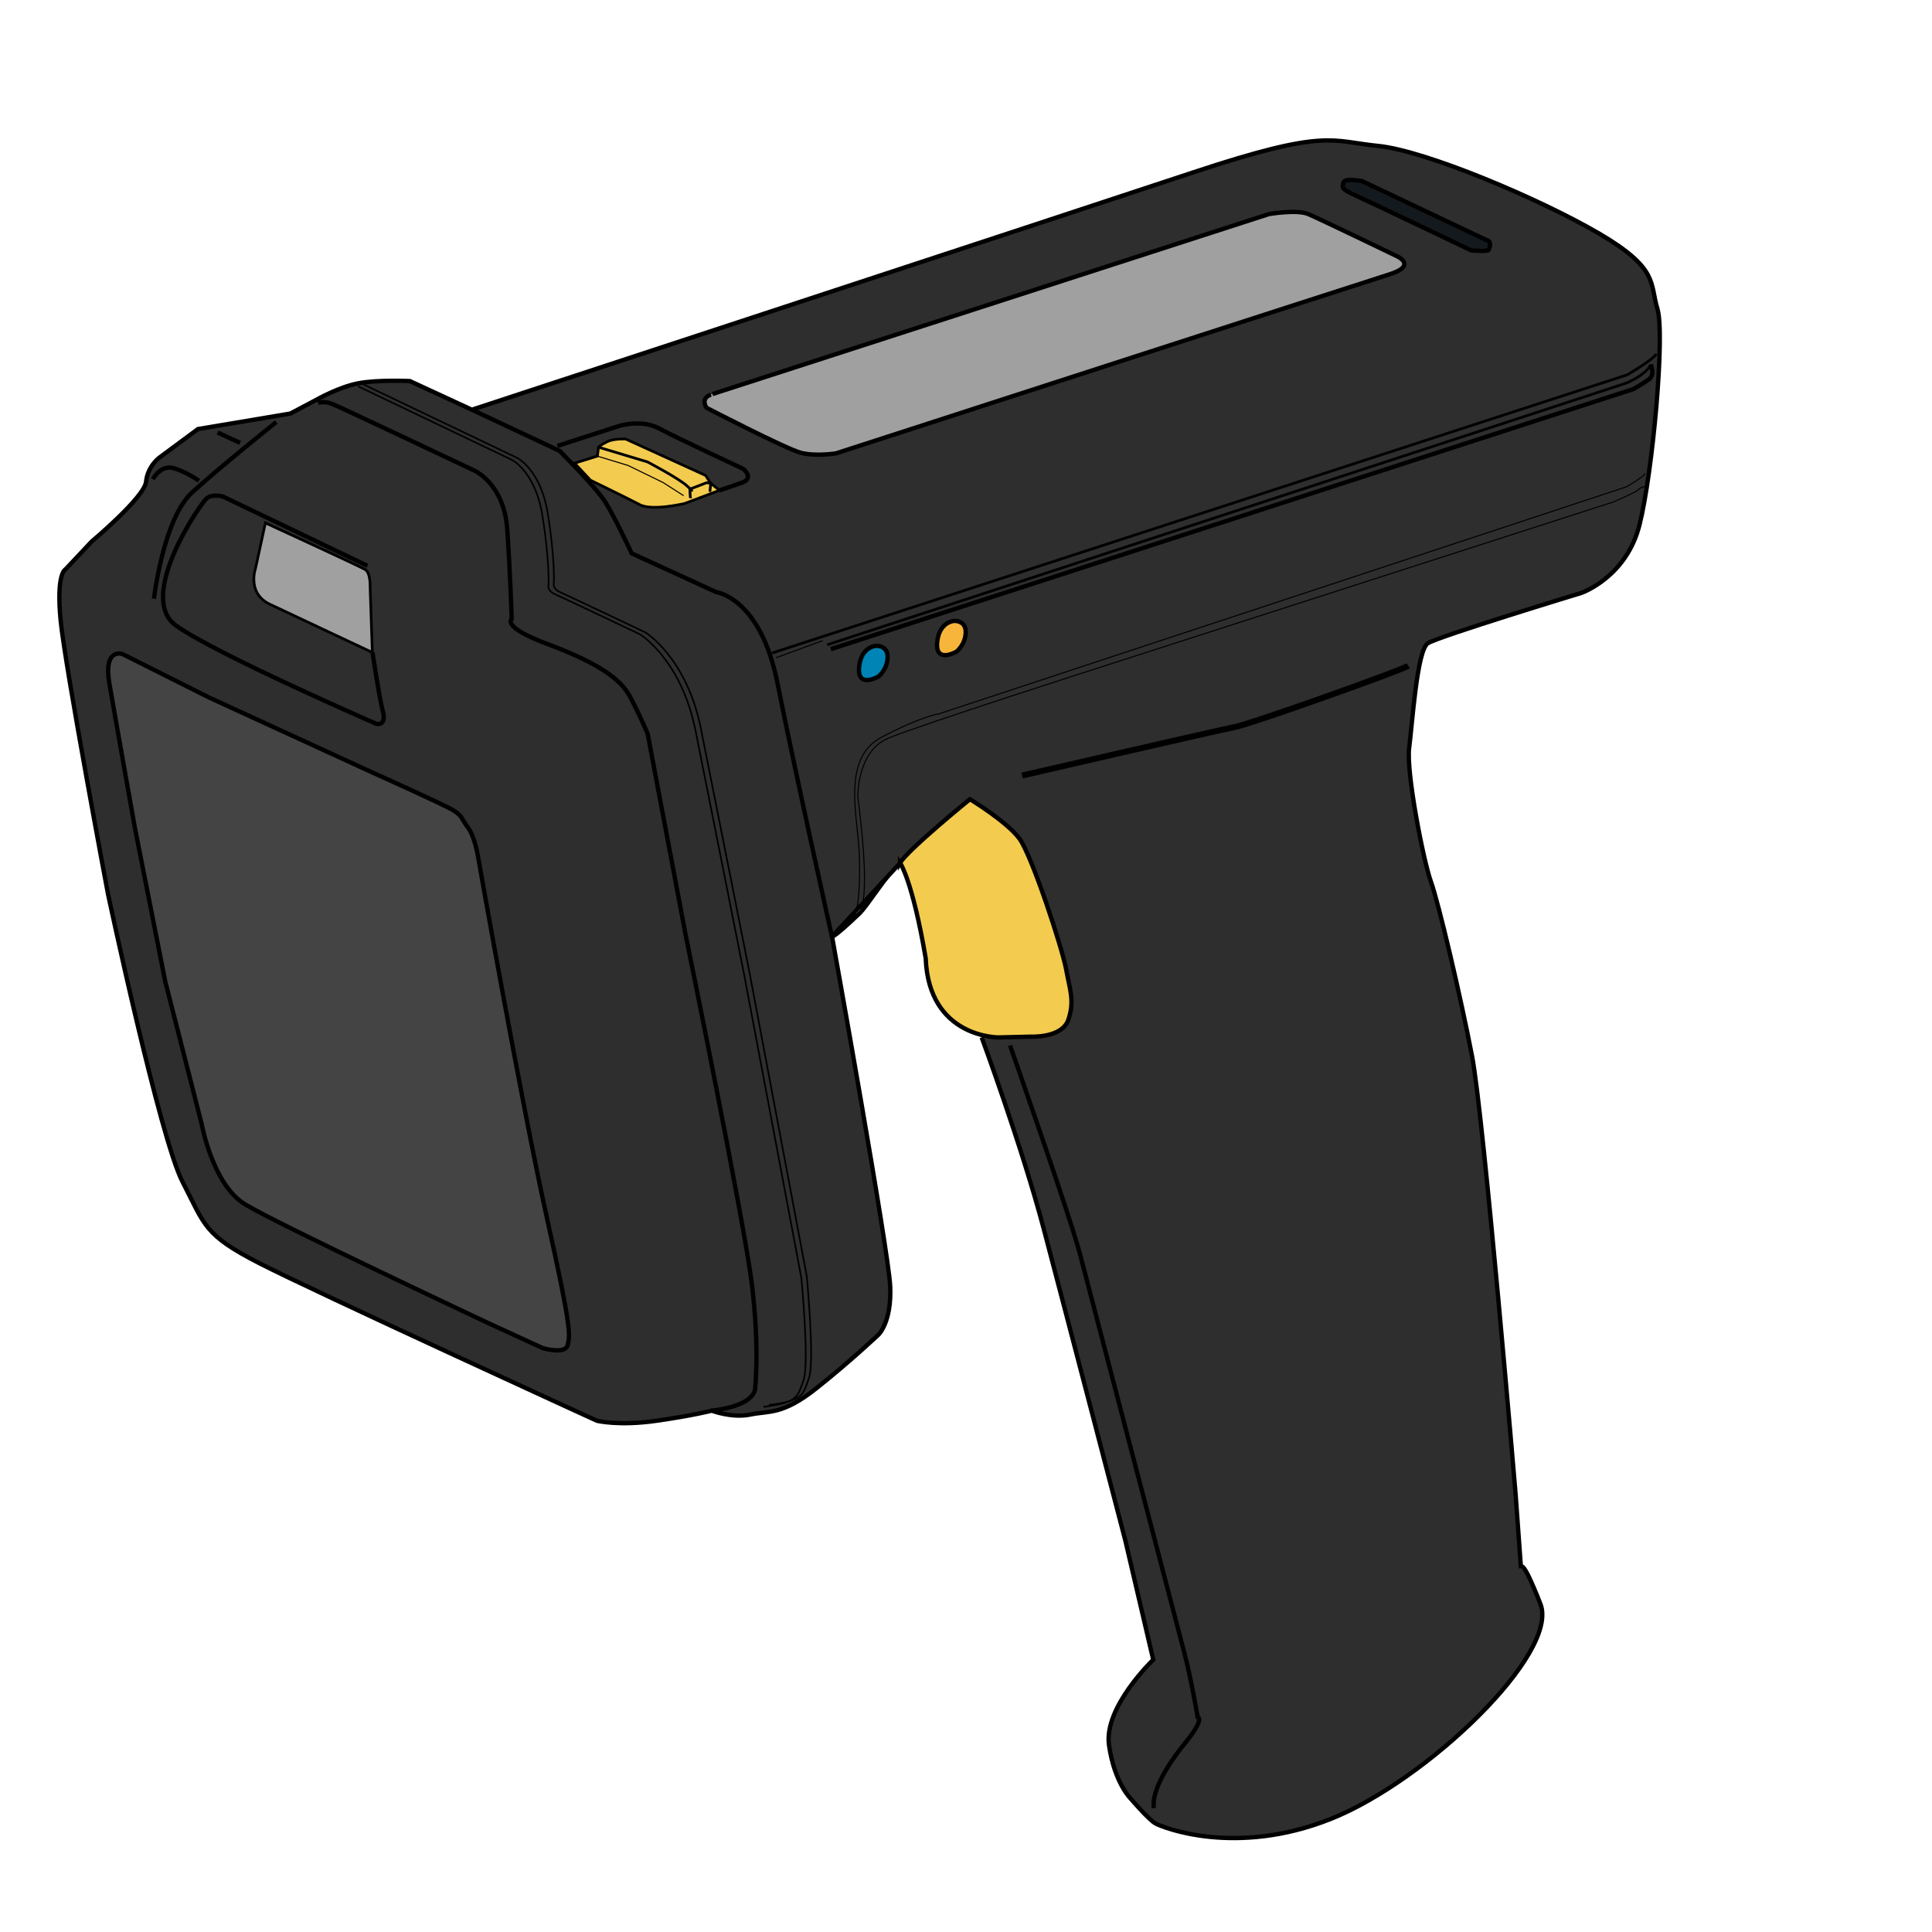 <?xml version="1.0" encoding="UTF-8" standalone="no"?>
<!-- Created with Inkscape (http://www.inkscape.org/) -->

<svg
   width="8.759mm"
   height="8.759mm"
   viewBox="0 0 8.759 8.759"
   version="1.1"
   id="svg2557"
   inkscape:version="1.3.2 (091e20ef0f, 2023-11-25)"
   sodipodi:docname="TSL-1128-neutral-icon.svg"
   xmlns:inkscape="http://www.inkscape.org/namespaces/inkscape"
   xmlns:sodipodi="http://sodipodi.sourceforge.net/DTD/sodipodi-0.dtd"
   xmlns="http://www.w3.org/2000/svg"
   xmlns:svg="http://www.w3.org/2000/svg">
  <sodipodi:namedview
     id="namedview2559"
     pagecolor="#505050"
     bordercolor="#ffffff"
     borderopacity="1"
     inkscape:pageshadow="0"
     inkscape:pageopacity="0"
     inkscape:pagecheckerboard="1"
     inkscape:document-units="mm"
     showgrid="false"
     fit-margin-top="0"
     fit-margin-left="0"
     fit-margin-right="0"
     fit-margin-bottom="0"
     inkscape:zoom="14.170864"
     inkscape:cx="15.9835"
     inkscape:cy="16.054067"
     inkscape:window-width="1920"
     inkscape:window-height="1011"
     inkscape:window-x="0"
     inkscape:window-y="0"
     inkscape:window-maximized="1"
     inkscape:current-layer="layer1"
     inkscape:showpageshadow="0"
     inkscape:deskcolor="#505050" />
  <defs
     id="defs2554" />
  <g
     inkscape:label="Layer 1"
     inkscape:groupmode="layer"
     id="layer1"
     transform="translate(-100.817,-144.332)">
    <g
       id="g7602"
       transform="matrix(0.436,0,0,0.436,54.014,97.957)">
      <path
         inkscape:connector-curvature="0"
         id="path7676"
         d="m 115.997,116.103 c 0,0 0.007,0.026 0.281,-0.235 0.188,-0.18 0.599,-1.056 1.736,-1.475 1.138,-0.419 1.694,-0.589 1.694,-0.589 l 0.008,-0.008"
         style="fill:none;stroke:#000000;stroke-width:0.045px;stroke-linecap:butt;stroke-linejoin:miter;stroke-opacity:1"
         sodipodi:nodetypes="csscc" />
      <path
         inkscape:connector-curvature="0"
         id="path7682"
         d="m 117.554,117.152 c 0,0 0.42,1.138 0.646,1.993 0.226,0.855 0.847,3.235 0.847,3.235 l 0.291,1.243 c 0,0 -0.516,0.492 -0.46,0.888 0.057,0.395 0.226,0.557 0.226,0.557 0,0 0.186,0.218 0.258,0.258 0.073,0.04 0.831,0.347 1.823,-0.048 0.992,-0.395 2.38,-1.719 2.179,-2.235 -0.202,-0.516 -0.202,-0.371 -0.202,-0.371 l -0.057,-0.783 c 0,0 -0.331,-3.913 -0.452,-4.543 -0.121,-0.629 -0.347,-1.589 -0.428,-1.815 -0.081,-0.226 -0.258,-1.146 -0.226,-1.388 0.032,-0.242 0.081,-1.017 0.194,-1.089 0.113,-0.073 1.597,-0.524 1.597,-0.524 0,0 0.468,-0.161 0.605,-0.71 0.137,-0.549 0.266,-1.977 0.186,-2.243 -0.081,-0.266 0.016,-0.419 -0.605,-0.783 -0.621,-0.363 -1.807,-0.863 -2.299,-0.912 -0.492,-0.048 -0.533,-0.186 -1.92,0.274 -1.388,0.46 -7.504,2.469 -7.504,2.469 l -0.645,-0.298 c 0,0 -0.339,-0.016 -0.541,0.024 -0.202,0.04 -0.428,0.169 -0.428,0.169 l -0.274,0.145 -0.96,0.161 -0.403,0.298 c 0,0 -0.121,0.089 -0.137,0.25 -0.016,0.161 -0.565,0.621 -0.565,0.621 l -0.274,0.291 c 0,0 -0.097,0.04 -0.049,0.533 0.049,0.492 0.492,2.84 0.492,2.84 0,0 0.541,2.542 0.775,2.994 0.234,0.452 0.218,0.549 0.799,0.847 0.581,0.298 3.51,1.638 3.51,1.638 0,0 0.226,0.057 0.621,0 0.395,-0.057 0.573,-0.105 0.573,-0.105 0,0 0.21,0.081 0.404,0.04 0.194,-0.04 0.331,0.008 0.686,-0.274 0.355,-0.282 0.645,-0.557 0.645,-0.557 0,0 0.137,-0.129 0.121,-0.5 -0.016,-0.371 -0.605,-3.639 -0.605,-3.639 0.237,-0.255 0.75,-0.81 0.71,-0.766"
         style="fill:#2e2e2e;fill-opacity:1;stroke:#000000;stroke-width:0.045px;stroke-linecap:butt;stroke-linejoin:miter;stroke-opacity:1"
         sodipodi:nodetypes="csccscsssccsssscsscssccsccccsccccsscscsccccc" />
      <path
         inkscape:connector-curvature="0"
         id="path7686"
         d="m 109.444,118.055 c 0,0 0.113,0.625 0.448,0.831 0.335,0.206 2.554,1.247 2.554,1.247 l 0.545,0.25 c 0,0 0.234,0.069 0.258,-0.032 0.024,-0.101 0.048,-0.137 -0.214,-1.315 -0.262,-1.178 -0.718,-3.764 -0.718,-3.764 0,0 -0.032,-0.206 -0.105,-0.303 -0.073,-0.097 -0.057,-0.121 -0.157,-0.181 -0.101,-0.061 -0.811,-0.379 -0.811,-0.379 l -1.723,-0.791 -0.9,-0.452 c 0,0 -0.202,-0.073 -0.137,0.307 0.065,0.379 0.266,1.505 0.266,1.505 l 0.315,1.594 z"
         style="fill:#dadada;fill-opacity:0.13;stroke:#000000;stroke-width:0.045px;stroke-linecap:butt;stroke-linejoin:miter;stroke-opacity:1" />
      <path
         inkscape:connector-curvature="0"
         id="path7690"
         d="m 111.218,113.149 -0.023,-0.679 c 0,0 0.006,-0.148 -0.051,-0.183 -0.057,-0.034 -1.038,-0.485 -1.038,-0.485 l -0.103,0.474 c 0,0 -0.091,0.257 0.148,0.371 0.24,0.114 1.067,0.502 1.067,0.502 z"
         style="fill:#dadada;fill-opacity:0.66;stroke:#000000;stroke-width:0.028;stroke-linecap:butt;stroke-linejoin:miter;stroke-miterlimit:4;stroke-dasharray:none;stroke-opacity:1" />
      <path
         inkscape:connector-curvature="0"
         id="path7692"
         d="m 111.167,112.248 -1.5,-0.719 c 0,0 -0.108,-0.034 -0.171,0.017 -0.063,0.051 -0.736,1.027 -0.319,1.324 0.416,0.297 2.082,1.021 2.082,1.021 0,0 0.108,0.029 0.069,-0.126 -0.04,-0.154 -0.108,-0.616 -0.108,-0.616 v 0"
         style="fill:none;stroke:#000000;stroke-width:0.045px;stroke-linecap:butt;stroke-linejoin:miter;stroke-opacity:1" />
      <path
         inkscape:connector-curvature="0"
         id="path7694"
         d="m 108.947,112.59 c 0,0 0.097,-0.833 0.399,-1.107 0.302,-0.274 0.873,-0.73 0.873,-0.73"
         style="fill:none;stroke:#000000;stroke-width:0.045px;stroke-linecap:butt;stroke-linejoin:miter;stroke-opacity:1" />
      <path
         inkscape:connector-curvature="0"
         id="path7696"
         d="m 108.936,111.347 c 0,0 0.08,-0.154 0.217,-0.114 0.137,0.04 0.262,0.131 0.262,0.131"
         style="fill:none;stroke:#000000;stroke-width:0.045px;stroke-linecap:butt;stroke-linejoin:miter;stroke-opacity:1" />
      <path
         inkscape:connector-curvature="0"
         id="path7698"
         d="m 109.609,110.862 0.234,0.108"
         style="fill:none;stroke:#000000;stroke-width:0.045px;stroke-linecap:butt;stroke-linejoin:miter;stroke-opacity:1" />
      <path
         inkscape:connector-curvature="0"
         id="path7700"
         d="m 110.653,110.554 c 0,0 0.063,-0.023 0.148,0.011 0.086,0.034 1.461,0.685 1.461,0.685 0,0 0.325,0.126 0.359,0.622 0.034,0.496 0.046,0.93 0.046,0.93 0,0 -0.108,0.08 0.365,0.257 0.474,0.177 0.753,0.342 0.861,0.542 0.108,0.2 0.188,0.394 0.188,0.394 l 0.394,2.088 c 0,0 0.611,2.984 0.69,3.64 0.08,0.656 0.034,1.067 0.034,1.067 0,0 0.032,0.186 -0.455,0.244"
         style="fill:none;stroke:#000000;stroke-width:0.045px;stroke-linecap:butt;stroke-linejoin:miter;stroke-opacity:1" />
      <path
         inkscape:connector-curvature="0"
         id="path7702"
         d="m 111.07,110.382 1.598,0.764 c 0,0 0.245,0.12 0.319,0.582 0.074,0.462 0.063,0.713 0.063,0.713 0,0 -0.023,0.063 0.068,0.103 0.091,0.04 0.884,0.417 0.884,0.417 0,0 0.428,0.262 0.576,0.998 0.148,0.736 0.508,2.55 0.508,2.55 l 0.593,3.144 c 0,0 0.085,0.884 0.023,1.061 -0.063,0.177 -0.057,0.234 -0.416,0.28"
         style="fill:none;stroke:#000000;stroke-width:0.017;stroke-linecap:butt;stroke-linejoin:miter;stroke-miterlimit:4;stroke-dasharray:none;stroke-opacity:1" />
      <path
         inkscape:connector-curvature="0"
         id="path7704"
         d="m 111.184,110.354 1.546,0.753 c 0,0 0.274,0.251 0.325,0.656 0.051,0.405 0.051,0.658 0.051,0.658 0,0 0.008,0.054 0.04,0.066 0.031,0.011 0.742,0.354 0.742,0.354 0,0 0.357,0.165 0.513,0.474 0.157,0.308 0.242,0.619 0.242,0.619 l 0.571,2.935 0.442,2.248 c 0,0 0.117,0.65 0.117,0.804 0,0.154 0.037,0.782 -0.037,0.864 -0.074,0.083 -0.106,0.12 -0.106,0.12"
         style="fill:none;stroke:#000000;stroke-width:0;stroke-linecap:butt;stroke-linejoin:miter;stroke-miterlimit:4;stroke-dasharray:none;stroke-opacity:1" />
      <path
         inkscape:connector-curvature="0"
         id="path7704-3"
         d="m 111.404,107.534 1.546,0.753 c 0,0 0.274,0.251 0.325,0.656 0.051,0.405 0.051,0.658 0.051,0.658 0,0 0.008,0.054 0.04,0.066 0.031,0.011 0.742,0.354 0.742,0.354 0,0 0.357,0.165 0.513,0.474 0.157,0.308 0.242,0.619 0.242,0.619 l 0.571,2.935 0.442,2.248 c 0,0 0.117,0.65 0.117,0.804 0,0.154 0.037,0.782 -0.037,0.864 -0.074,0.083 -0.106,0.12 -0.106,0.12"
         style="fill:none;stroke:#000000;stroke-width:0;stroke-linecap:butt;stroke-linejoin:miter;stroke-miterlimit:4;stroke-dasharray:none;stroke-opacity:1" />
      <path
         inkscape:connector-curvature="0"
         id="path7702-6"
         d="m 111.126,110.362 1.598,0.764 c 0,0 0.245,0.12 0.319,0.582 0.074,0.462 0.063,0.713 0.063,0.713 0,0 -0.023,0.063 0.068,0.103 0.091,0.04 0.884,0.417 0.884,0.417 0,0 0.428,0.262 0.576,0.998 0.148,0.736 0.508,2.55 0.508,2.55 l 0.593,3.144 c 0,0 0.085,0.884 0.023,1.061 -0.063,0.177 -0.057,0.234 -0.416,0.28"
         style="fill:none;stroke:#000000;stroke-width:0.017;stroke-linecap:butt;stroke-linejoin:miter;stroke-miterlimit:4;stroke-dasharray:none;stroke-opacity:1" />
      <path
         inkscape:connector-curvature="0"
         id="path7736"
         d="m 112.253,110.625 0.912,0.428 c 0,0 0.379,0.379 0.476,0.533 0.097,0.153 0.274,0.533 0.274,0.533 l 0.88,0.403 c 0,0 0.46,0.056 0.637,0.952 0.178,0.896 0.565,2.63 0.565,2.63"
         style="fill:none;stroke:#000000;stroke-width:0.045px;stroke-linecap:butt;stroke-linejoin:miter;stroke-opacity:1" />
      <path
         sodipodi:nodetypes="cssccc"
         inkscape:connector-curvature="0"
         id="path7740"
         d="m 116.222,115.899 c 0,0 0.077,-0.06 0.06,-0.642 -0.011,-0.389 -0.193,-1.003 0.23,-1.226 0.422,-0.222 0.595,-0.243 0.595,-0.243 l 7.154,-2.362 c 0,0 0.165,-0.097 0.194,-0.137"
         style="fill:none;stroke:#000000;stroke-width:0.011;stroke-linecap:butt;stroke-linejoin:miter;stroke-miterlimit:4;stroke-dasharray:none;stroke-opacity:1" />
      <path
         sodipodi:nodetypes="cscccccc"
         inkscape:connector-curvature="0"
         id="path7757"
         d="m 116.222,115.899 c 0,0 0.175,0.099 0.091,-0.827 -0.019,-0.211 -0.047,-0.423 -0.047,-0.423 0,0 -0.011,-0.473 0.32,-0.61 0.331,-0.137 2.254,-0.753 2.254,-0.753 l 5.277,-1.7 c 0,0 0.245,-0.103 0.268,-0.131 0.023,-0.029 0.086,-0.034 0.086,-0.034"
         style="fill:none;stroke:#000000;stroke-width:0.011;stroke-linecap:butt;stroke-linejoin:miter;stroke-miterlimit:4;stroke-dasharray:none;stroke-opacity:1" />
      <path
         inkscape:connector-curvature="0"
         id="path7759"
         d="m 116.459,113.08 c 0,0 -0.161,0.004 -0.18,0.226 -0.018,0.222 0.202,0.093 0.202,0.093 0,0 0.091,-0.071 0.095,-0.198 0.004,-0.127 -0.117,-0.121 -0.117,-0.121 z"
         style="fill:#0083b5;fill-opacity:1;stroke:#000000;stroke-width:0.045px;stroke-linecap:butt;stroke-linejoin:miter;stroke-opacity:1" />
      <path
         inkscape:connector-curvature="0"
         id="path7759-5"
         d="m 117.271,112.821 c 0,0 -0.161,0.004 -0.18,0.226 -0.018,0.222 0.202,0.093 0.202,0.093 0,0 0.091,-0.071 0.095,-0.198 0.004,-0.127 -0.117,-0.121 -0.117,-0.121 z"
         style="fill:#f8b53c;fill-opacity:1;stroke:#000000;stroke-width:0.045px;stroke-linecap:butt;stroke-linejoin:miter;stroke-opacity:1" />
      <path
         inkscape:connector-curvature="0"
         id="path7785"
         d="m 115.374,113.155 8.893,-2.893 c 0,0 0.291,-0.169 0.299,-0.218"
         style="fill:none;stroke:#000000;stroke-width:0.028;stroke-linecap:butt;stroke-linejoin:miter;stroke-miterlimit:4;stroke-dasharray:none;stroke-opacity:1" />
      <path
         inkscape:connector-curvature="0"
         id="path7787"
         d="m 115.948,113.069 8.306,-2.72 c 0,0 0.205,-0.082 0.258,-0.194"
         style="fill:none;stroke:#000000;stroke-width:0.028;stroke-linecap:butt;stroke-linejoin:miter;stroke-miterlimit:4;stroke-dasharray:none;stroke-opacity:1" />
      <path
         inkscape:connector-curvature="0"
         id="path7789"
         d="m 115.414,113.205 0.486,-0.179"
         style="fill:none;stroke:#000000;stroke-width:0.011;stroke-linecap:butt;stroke-linejoin:miter;stroke-miterlimit:4;stroke-dasharray:none;stroke-opacity:1" />
      <path
         inkscape:connector-curvature="0"
         id="path7791"
         d="m 115.985,113.115 8.344,-2.704 c 0,0 0.102,-0.057 0.165,-0.103 0.063,-0.046 0.018,-0.152 0.018,-0.152"
         style="fill:none;stroke:#000000;stroke-width:0.045px;stroke-linecap:butt;stroke-linejoin:miter;stroke-opacity:1" />
      <path
         inkscape:connector-curvature="0"
         id="path7793"
         d="m 122.822,108.87 -1.312,-0.622 c 0,0 -0.183,-0.034 -0.194,0.014 -0.011,0.049 -0.034,0.063 0.123,0.134 0.157,0.071 1.207,0.573 1.207,0.573 0,0 0.171,0.014 0.18,-0.006 0.009,-0.02 0.029,-0.077 -0.003,-0.094 z"
         style="fill:#050f14;fill-opacity:0.66;stroke:#000000;stroke-width:0.045px;stroke-linecap:butt;stroke-linejoin:miter;stroke-opacity:1" />
      <path
         inkscape:connector-curvature="0"
         id="path7799"
         d="m 113.321,111.181 0.165,0.177 c 0,0 0.383,0.186 0.512,0.254 0.129,0.069 0.468,-0.012 0.468,-0.012 l 0.363,-0.137 -0.093,-0.073 -0.052,-0.081 -0.831,-0.379 c 0,0 -0.121,-0.008 -0.194,0.028 -0.073,0.036 -0.089,0.056 -0.089,0.056 l -0.012,0.093 z"
         style="fill:#f3cb4f;fill-opacity:1;stroke:#000000;stroke-width:0.028;stroke-linecap:butt;stroke-linejoin:miter;stroke-miterlimit:4;stroke-dasharray:none;stroke-opacity:1" />
      <path
         inkscape:connector-curvature="0"
         id="path7801"
         d="m 113.559,111.108 0.319,0.097 0.363,0.177 0.214,0.137"
         style="fill:none;stroke:#000000;stroke-width:0.011;stroke-linecap:butt;stroke-linejoin:miter;stroke-miterlimit:4;stroke-dasharray:none;stroke-opacity:1" />
      <path
         inkscape:connector-curvature="0"
         id="path7803"
         d="m 113.571,111.015 0.508,0.153 c 0,0 0.323,0.169 0.412,0.25 0.089,0.081 0.028,0.032 0.028,0.032 l 0.006,0.092 0.004,-0.01"
         style="fill:none;stroke:#000000;stroke-width:0.028;stroke-linecap:butt;stroke-linejoin:miter;stroke-miterlimit:4;stroke-dasharray:none;stroke-opacity:1" />
      <path
         inkscape:connector-curvature="0"
         id="path7805"
         d="m 114.519,111.451 0.175,-0.067 0.043,0.007 -0.009,0.088"
         style="fill:none;stroke:#000000;stroke-width:0.028;stroke-linecap:butt;stroke-linejoin:miter;stroke-miterlimit:4;stroke-dasharray:none;stroke-opacity:1" />
      <path
         inkscape:connector-curvature="0"
         id="path7807"
         d="m 113.143,111.001 0.619,-0.2 c 0,0 0.24,-0.087 0.44,0.02 0.2,0.107 0.875,0.42 0.875,0.42 0,0 0.113,0.095 -0.012,0.141 -0.125,0.046 -0.236,0.081 -0.236,0.081"
         style="fill:none;stroke:#000000;stroke-width:0.045px;stroke-linecap:butt;stroke-linejoin:miter;stroke-opacity:1" />
      <path
         inkscape:connector-curvature="0"
         id="path7809"
         d="m 117.849,117.236 c 0,0 0.627,1.78 0.73,2.179 0.103,0.399 1.016,3.879 1.084,4.142 0.069,0.263 0.137,0.662 0.137,0.662 0,0 0.08,0.011 -0.125,0.263 -0.205,0.251 -0.354,0.513 -0.331,0.684"
         style="fill:none;stroke:#000000;stroke-width:0.045px;stroke-linecap:butt;stroke-linejoin:miter;stroke-opacity:1" />
      <path
         inkscape:connector-curvature="0"
         id="path7811"
         d="m 117.974,114.429 c 0,0 2.02,-0.467 2.202,-0.502 0.183,-0.034 1.746,-0.594 1.814,-0.639"
         style="fill:none;stroke:#000000;stroke-width:0.062;stroke-linecap:butt;stroke-linejoin:miter;stroke-miterlimit:4;stroke-dasharray:none;stroke-opacity:1" />
      <path
         sodipodi:nodetypes="ccccsccccc"
         inkscape:connector-curvature="0"
         id="path7678"
         d="m 116.706,115.337 c 0,0 0.129,0.185 0.266,0.992 0.032,0.831 0.758,0.823 0.758,0.823 l 0.339,-0.008 c 0,0 0.323,0.016 0.387,-0.178 0.065,-0.194 0.016,-0.306 -0.024,-0.524 -0.04,-0.218 -0.355,-1.178 -0.484,-1.355 -0.129,-0.178 -0.516,-0.412 -0.516,-0.412 0,0 -0.646,0.525 -0.726,0.662 z"
         style="fill:#f3cb4f;fill-opacity:1;stroke:#000000;stroke-width:0.045px;stroke-linecap:butt;stroke-linejoin:miter;stroke-opacity:1" />
      <path
         inkscape:connector-curvature="0"
         id="path7672"
         d="m 114.755,110.462 5.785,-1.871 c 0,0 0.291,-0.051 0.411,0 0.12,0.051 0.913,0.434 0.913,0.434 0,0 0.234,0.097 -0.074,0.194 -0.308,0.097 -5.751,1.86 -5.751,1.86 0,0 -0.211,0.034 -0.365,-0.006 -0.154,-0.04 -0.981,-0.468 -0.981,-0.468 0,0 -0.069,-0.097 0.046,-0.137"
         style="fill:#dadada;fill-opacity:0.66;stroke:#000000;stroke-width:0.045px;stroke-linecap:butt;stroke-linejoin:miter;stroke-opacity:1" />
    </g>
  </g>
</svg>
